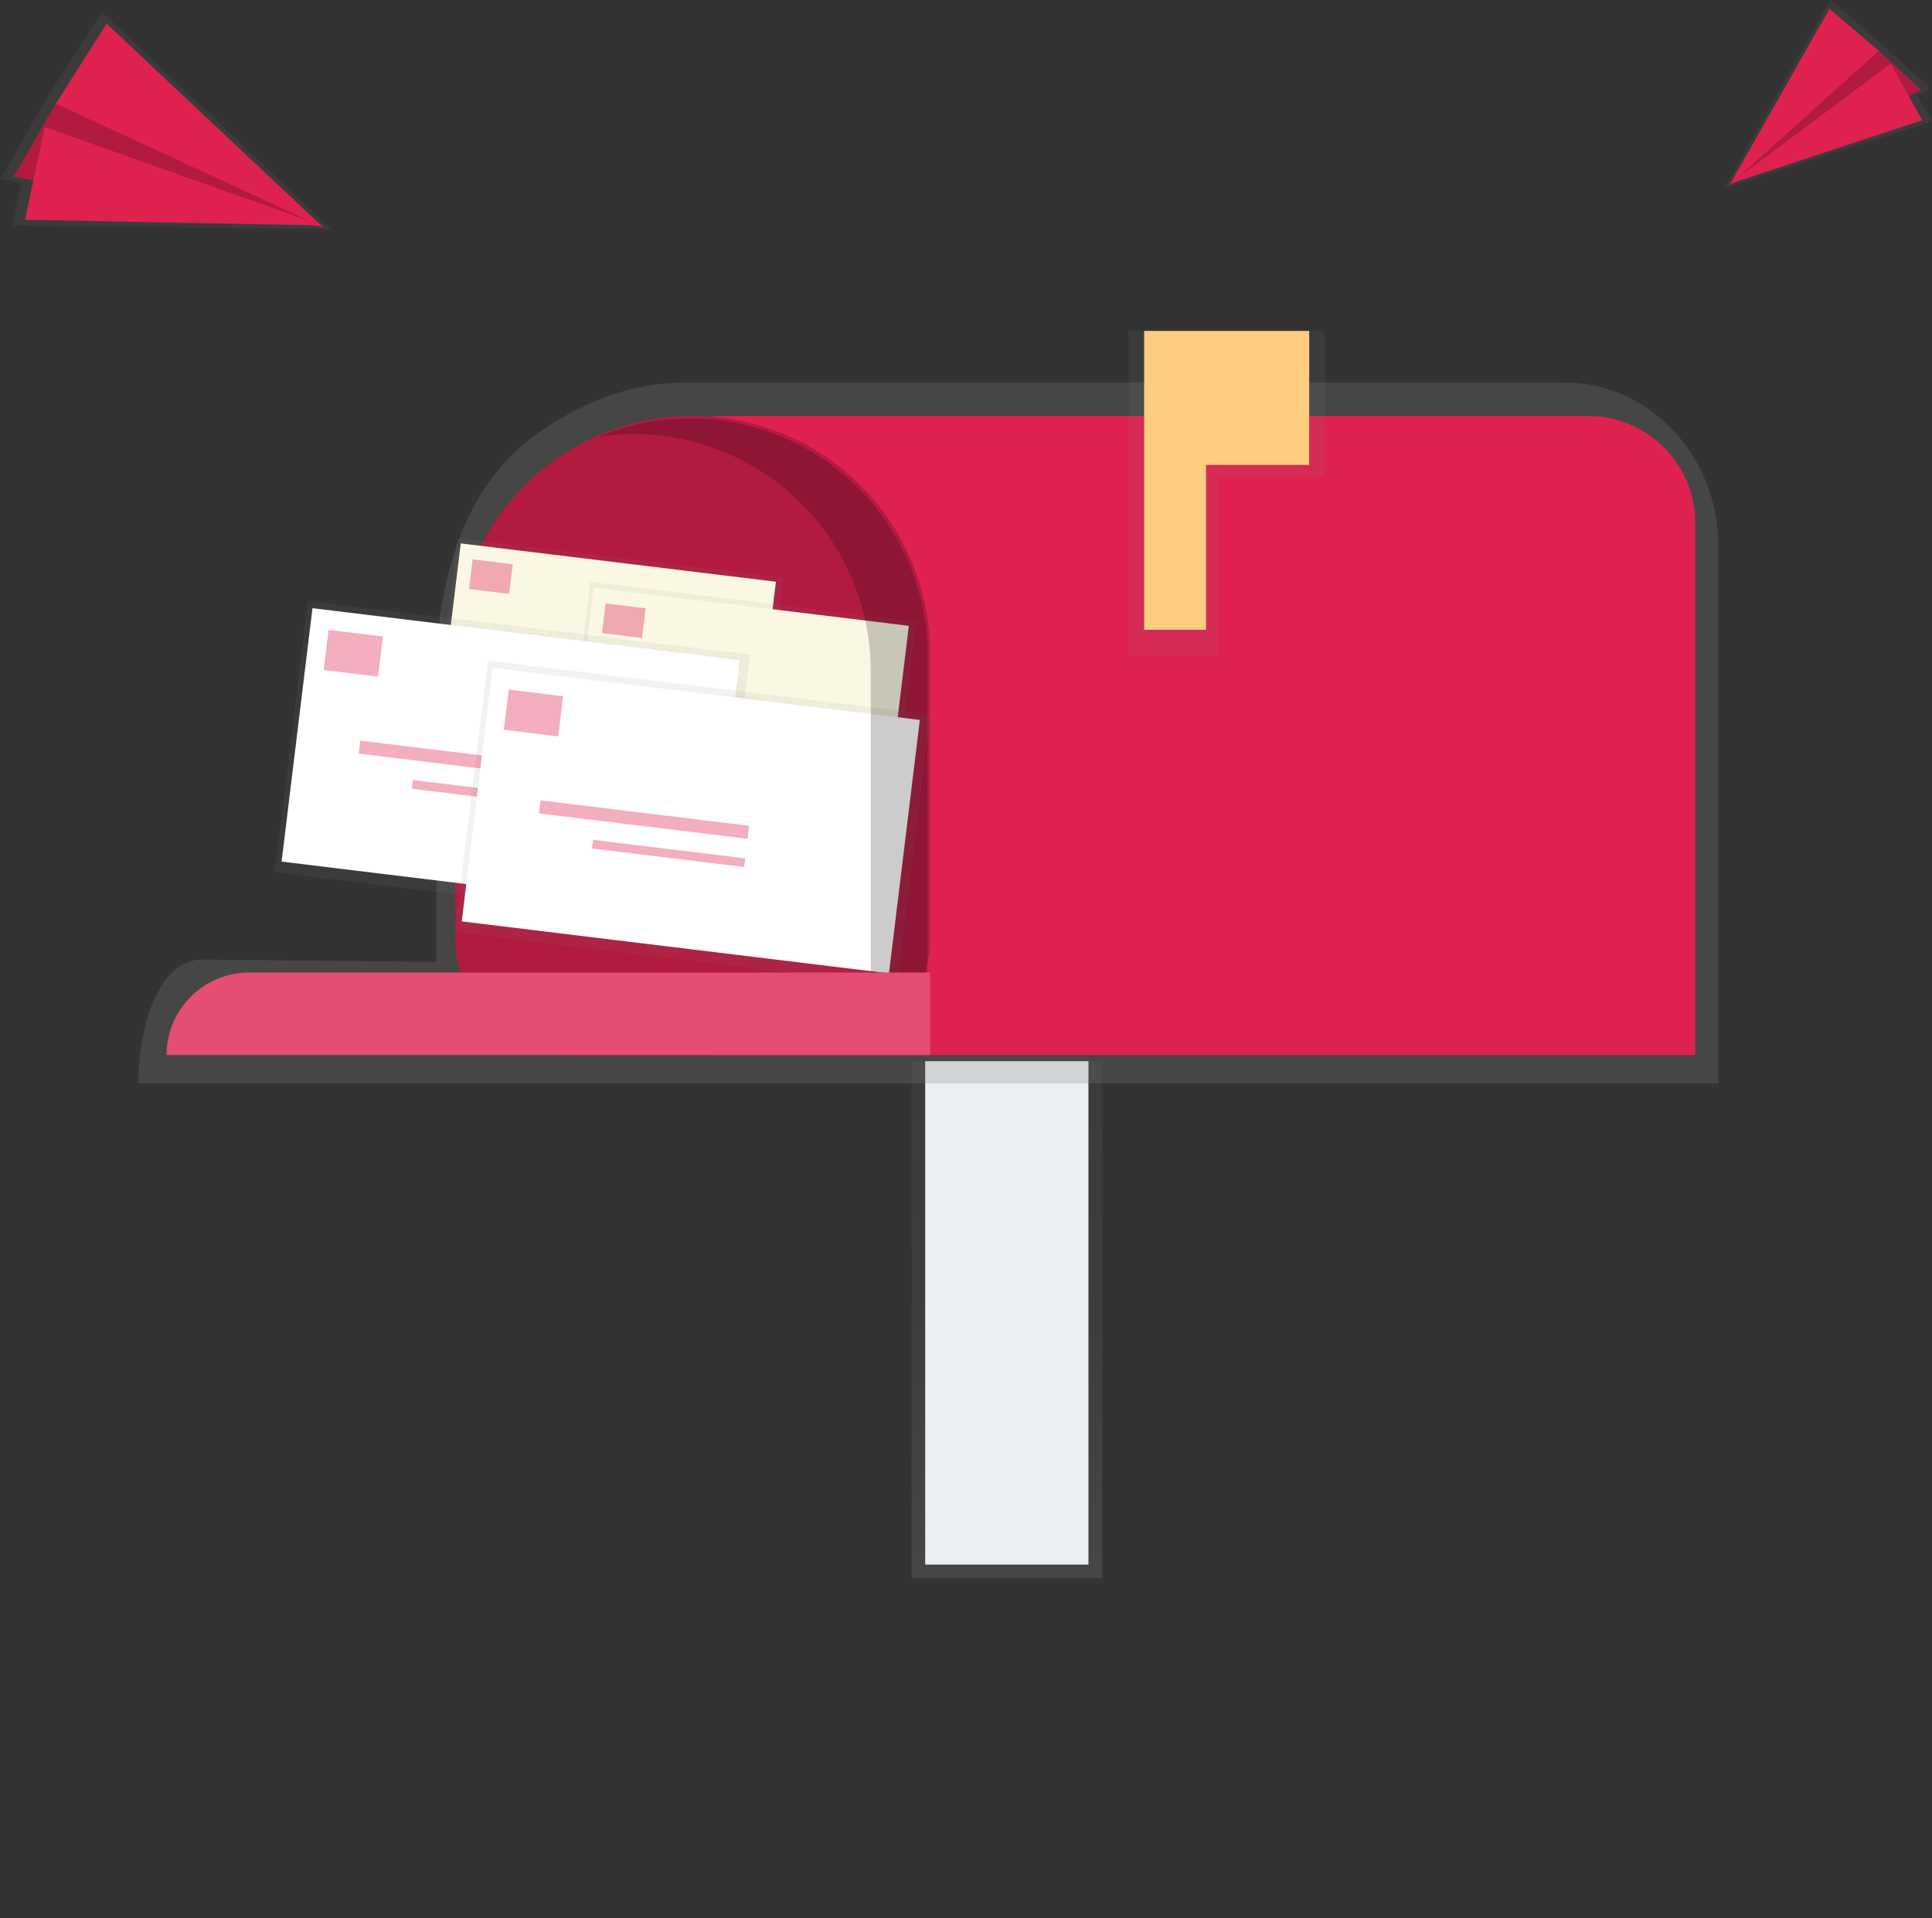 <svg xmlns="http://www.w3.org/2000/svg" width="142" height="141" fill="none" viewBox="0 0 142 141">
    <rect x="0" y="0" width="142" height="141" fill="#333333" stroke="none"/>
    <g clip-path="url(#a)">
        <path fill="url(#b)" d="M81 78H67v38h14V78z"/>
        <path fill="#ECEFF1" d="M80 78H68v37h12V78z"/>
        <path fill="url(#c)" d="M114.955 28.11H50.072c-2.23.057-4.428.547-6.472 1.441-6.595 2.92-10.434 7.505-11.518 17.671V70.71l-17.193-.182c-3.458 0-4.722 5.431-4.722 9.102h116.137V40.16c0-6.654-5.074-12.049-11.349-12.049z"/>
        <path fill="#DF2150" d="M52.434 30.573h64.287c2.088 0 4.092.828 5.568 2.304a7.865 7.865 0 0 1 2.307 5.564v39.106H52.434V30.573z"/>
        <path fill="#DF2150" d="M50.914 30.573c4.626 0 9.062 1.835 12.332 5.103a17.418 17.418 0 0 1 5.109 12.322v21.021c0 2.262-.9 4.431-2.5 6.03a8.54 8.54 0 0 1-6.036 2.498H42.01a8.54 8.54 0 0 1-6.035-2.497 8.525 8.525 0 0 1-2.5-6.03V47.997c0-4.621 1.837-9.054 5.108-12.322a17.448 17.448 0 0 1 12.332-5.104z"/>
        <path fill="#000" d="M50.914 30.573c4.626 0 9.062 1.835 12.332 5.103a17.418 17.418 0 0 1 5.109 12.322v21.021c0 2.262-.9 4.431-2.5 6.03a8.54 8.54 0 0 1-6.036 2.498H42.01a8.54 8.54 0 0 1-6.035-2.497 8.525 8.525 0 0 1-2.5-6.03V47.997c0-4.621 1.837-9.054 5.108-12.322a17.448 17.448 0 0 1 12.332-5.104z" opacity=".2"/>
        <path fill="url(#d)" d="M97.364 24.323H82.957V48.188h6.54V35.02h7.867V24.323z"/>
        <path fill="#FFCC80" d="M96.225 24.323H84.093v21.971h4.55V34.172h7.582v-9.849z"/>
        <path fill="url(#e)" d="M33.615 39.54L31.82 54.263l23.977 2.916 1.794-14.723-23.977-2.916z"/>
        <path fill="#FAF8E4" d="M33.865 39.942l-1.674 13.74 23.164 2.817 1.674-13.74-23.164-2.817z"/>
        <g fill="#DF2150" opacity=".6">
            <path d="M34.472 43.294l2.948.358.266-2.18-2.948-.358-.266 2.18zM36.373 47.826l11.317 1.377.087-.707-11.318-1.376-.086.706zM39.252 49.731l8.252 1.004.058-.47-8.252-1.004-.058.47z" opacity=".6"/>
        </g>
        <path fill="url(#f)" d="M43.385 42.779L41.59 57.502l23.977 2.916 1.794-14.723-23.977-2.916z"/>
        <path fill="#FAF8E4" d="M43.634 43.182l-1.674 13.74 23.165 2.818L66.799 46l-23.165-2.818z"/>
        <g fill="#DF2150" opacity=".6">
            <path d="M44.243 46.535l2.948.358.266-2.18-2.948-.358-.266 2.18zM46.144 51.067l11.317 1.377.087-.707-11.318-1.376-.086.706zM49.02 52.972l8.252 1.003.057-.47-8.252-1.004-.057.47z" opacity=".6"/>
        </g>
        <path fill="url(#g)" d="M22.626 44.163l-2.43 19.957 32.5 3.953 2.43-19.957-32.5-3.953z"/>
        <path fill="#fff" d="M22.966 44.705L20.697 63.33l31.4 3.819 2.268-18.627-31.399-3.819z"/>
        <g fill="#DF2150" opacity=".6">
            <path d="M23.79 49.25l3.995.485.36-2.953-3.995-.486-.36 2.953zM26.364 55.395l15.341 1.866.117-.958-15.341-1.866-.117.959zM30.268 57.976l11.186 1.36.078-.64-11.187-1.36-.077.64z" opacity=".6"/>
        </g>
        <path fill="url(#h)" d="M35.87 48.553L33.439 68.51l32.5 3.953 2.43-19.958-32.5-3.952z"/>
        <path fill="#fff" d="M36.208 49.098l-2.27 18.626 31.4 3.82 2.269-18.627-31.4-3.82z"/>
        <g fill="#DF2150" opacity=".6">
            <path d="M37.033 53.642l3.995.486.36-2.953-3.996-.486-.36 2.953zM39.607 59.788l15.34 1.866.117-.958-15.34-1.866-.117.958zM43.51 62.368l11.186 1.36.078-.638-11.186-1.36-.078.639z" opacity=".6"/>
        </g>
        <path fill="#000" d="M50.728 30.762a17.397 17.397 0 0 0-6.65 1.315 17.451 17.451 0 0 1 14.812 4.926A17.426 17.426 0 0 1 64 49.325v27.66h4.17V48.188c0-4.622-1.838-9.054-5.108-12.322a17.448 17.448 0 0 0-12.333-5.104z" opacity=".2"/>
        <path fill="#DF2150" d="M18.312 71.486h50.047v6.061H12.245c0-1.607.639-3.15 1.777-4.286a6.07 6.07 0 0 1 4.29-1.775z"/>
        <path fill="#fff" d="M18.312 71.486h50.047v6.061H12.245c0-1.607.639-3.15 1.777-4.286a6.07 6.07 0 0 1 4.29-1.775z" opacity=".2"/>
        <path fill="url(#i)" d="M127.26 13.652l-.575.28.066-.118-.05.016.071-.052L134.52 0l3.961 3.375 3.399 3.143-.976.476L142 8.927l-14.74 4.725z"/>
        <path fill="#DF2150" d="M138.09 3.735l3.105 2.878-14.078 6.992 7.492-9.593 3.481-.277z"/>
        <path fill="#000" d="M138.09 3.735l3.105 2.878-14.078 6.992 7.492-9.593 3.481-.277z" opacity=".2"/>
        <path fill="#DF2150" d="M134.466.648l-7.349 12.957 10.973-9.87-3.624-3.087z"/>
        <path fill="#DF2150" d="M141.286 8.84l-14.154 4.67 11.831-8.823 2.323 4.152z"/>
        <path fill="url(#j)" d="M23.554 16.822l.925.143-.143-.135h.08l-.124-.043L7.476.855 3.396 7.29 0 13.16l1.572.244-.697 3.18 22.68.238z"/>
        <path fill="#DF2150" d="M4.1 7.625L1 12.996l22.735 3.698L9.091 6.507l-4.99 1.118z"/>
        <path fill="#000" d="M4.1 7.625L1 12.996l22.735 3.698L9.091 6.507l-4.99 1.118z" opacity=".2"/>
        <path fill="#DF2150" d="M7.835 1.739l15.9 14.955L4.1 7.624 7.835 1.74z"/>
        <path fill="#DF2150" d="M1.837 16.153l21.835.418L3.29 9.337l-1.452 6.816z"/>
    </g>
    <defs>
        <linearGradient id="b" x1="74" x2="74" y1="116" y2="78" gradientUnits="userSpaceOnUse">
            <stop stop-color="gray" stop-opacity=".25"/>
            <stop offset=".54" stop-color="gray" stop-opacity=".12"/>
            <stop offset="1" stop-color="gray" stop-opacity=".1"/>
        </linearGradient>
        <linearGradient id="c" x1="27680.8" x2="97356.9" y1="18669.2" y2="18669.2" gradientUnits="userSpaceOnUse">
            <stop stop-color="gray" stop-opacity=".25"/>
            <stop offset=".54" stop-color="gray" stop-opacity=".12"/>
            <stop offset="1" stop-color="gray" stop-opacity=".1"/>
        </linearGradient>
        <linearGradient id="d" x1="6792.7" x2="6792.7" y1="5969.71" y2="3025.3" gradientUnits="userSpaceOnUse">
            <stop stop-color="gray" stop-opacity=".25"/>
            <stop offset=".54" stop-color="gray" stop-opacity=".12"/>
            <stop offset="1" stop-color="gray" stop-opacity=".1"/>
        </linearGradient>
        <linearGradient id="e" x1="-4986.73" x2="-4763.31" y1="8719.67" y2="6882.63" gradientUnits="userSpaceOnUse">
            <stop stop-color="gray" stop-opacity=".25"/>
            <stop offset=".54" stop-color="gray" stop-opacity=".12"/>
            <stop offset="1" stop-color="gray" stop-opacity=".1"/>
        </linearGradient>
        <linearGradient id="f" x1="-4259.53" x2="-4036.11" y1="9067.39" y2="7230.35" gradientUnits="userSpaceOnUse">
            <stop stop-color="gray" stop-opacity=".25"/>
            <stop offset=".54" stop-color="gray" stop-opacity=".12"/>
            <stop offset="1" stop-color="gray" stop-opacity=".1"/>
        </linearGradient>
        <linearGradient id="g" x1="-7612.4" x2="-7201.91" y1="13614.7" y2="10239.5" gradientUnits="userSpaceOnUse">
            <stop stop-color="gray" stop-opacity=".25"/>
            <stop offset=".54" stop-color="gray" stop-opacity=".12"/>
            <stop offset="1" stop-color="gray" stop-opacity=".1"/>
        </linearGradient>
        <linearGradient id="h" x1="-6271.34" x2="-5860.85" y1="14252.4" y2="10877.2" gradientUnits="userSpaceOnUse">
            <stop stop-color="gray" stop-opacity=".25"/>
            <stop offset=".54" stop-color="gray" stop-opacity=".12"/>
            <stop offset="1" stop-color="gray" stop-opacity=".1"/>
        </linearGradient>
        <linearGradient id="i" x1="-2219.34" x2="-2847.85" y1="10638.9" y2="10100.9" gradientUnits="userSpaceOnUse">
            <stop stop-color="gray" stop-opacity=".25"/>
            <stop offset=".54" stop-color="gray" stop-opacity=".12"/>
            <stop offset="1" stop-color="gray" stop-opacity=".1"/>
        </linearGradient>
        <linearGradient id="j" x1="951.629" x2="1701.19" y1="12271" y2="11087" gradientUnits="userSpaceOnUse">
            <stop stop-color="gray" stop-opacity=".25"/>
            <stop offset=".54" stop-color="gray" stop-opacity=".12"/>
            <stop offset="1" stop-color="gray" stop-opacity=".1"/>
        </linearGradient>
        <clipPath id="a">
            <path fill="#fff" d="M0 0h142v141H0z"/>
        </clipPath>
    </defs>
</svg>
